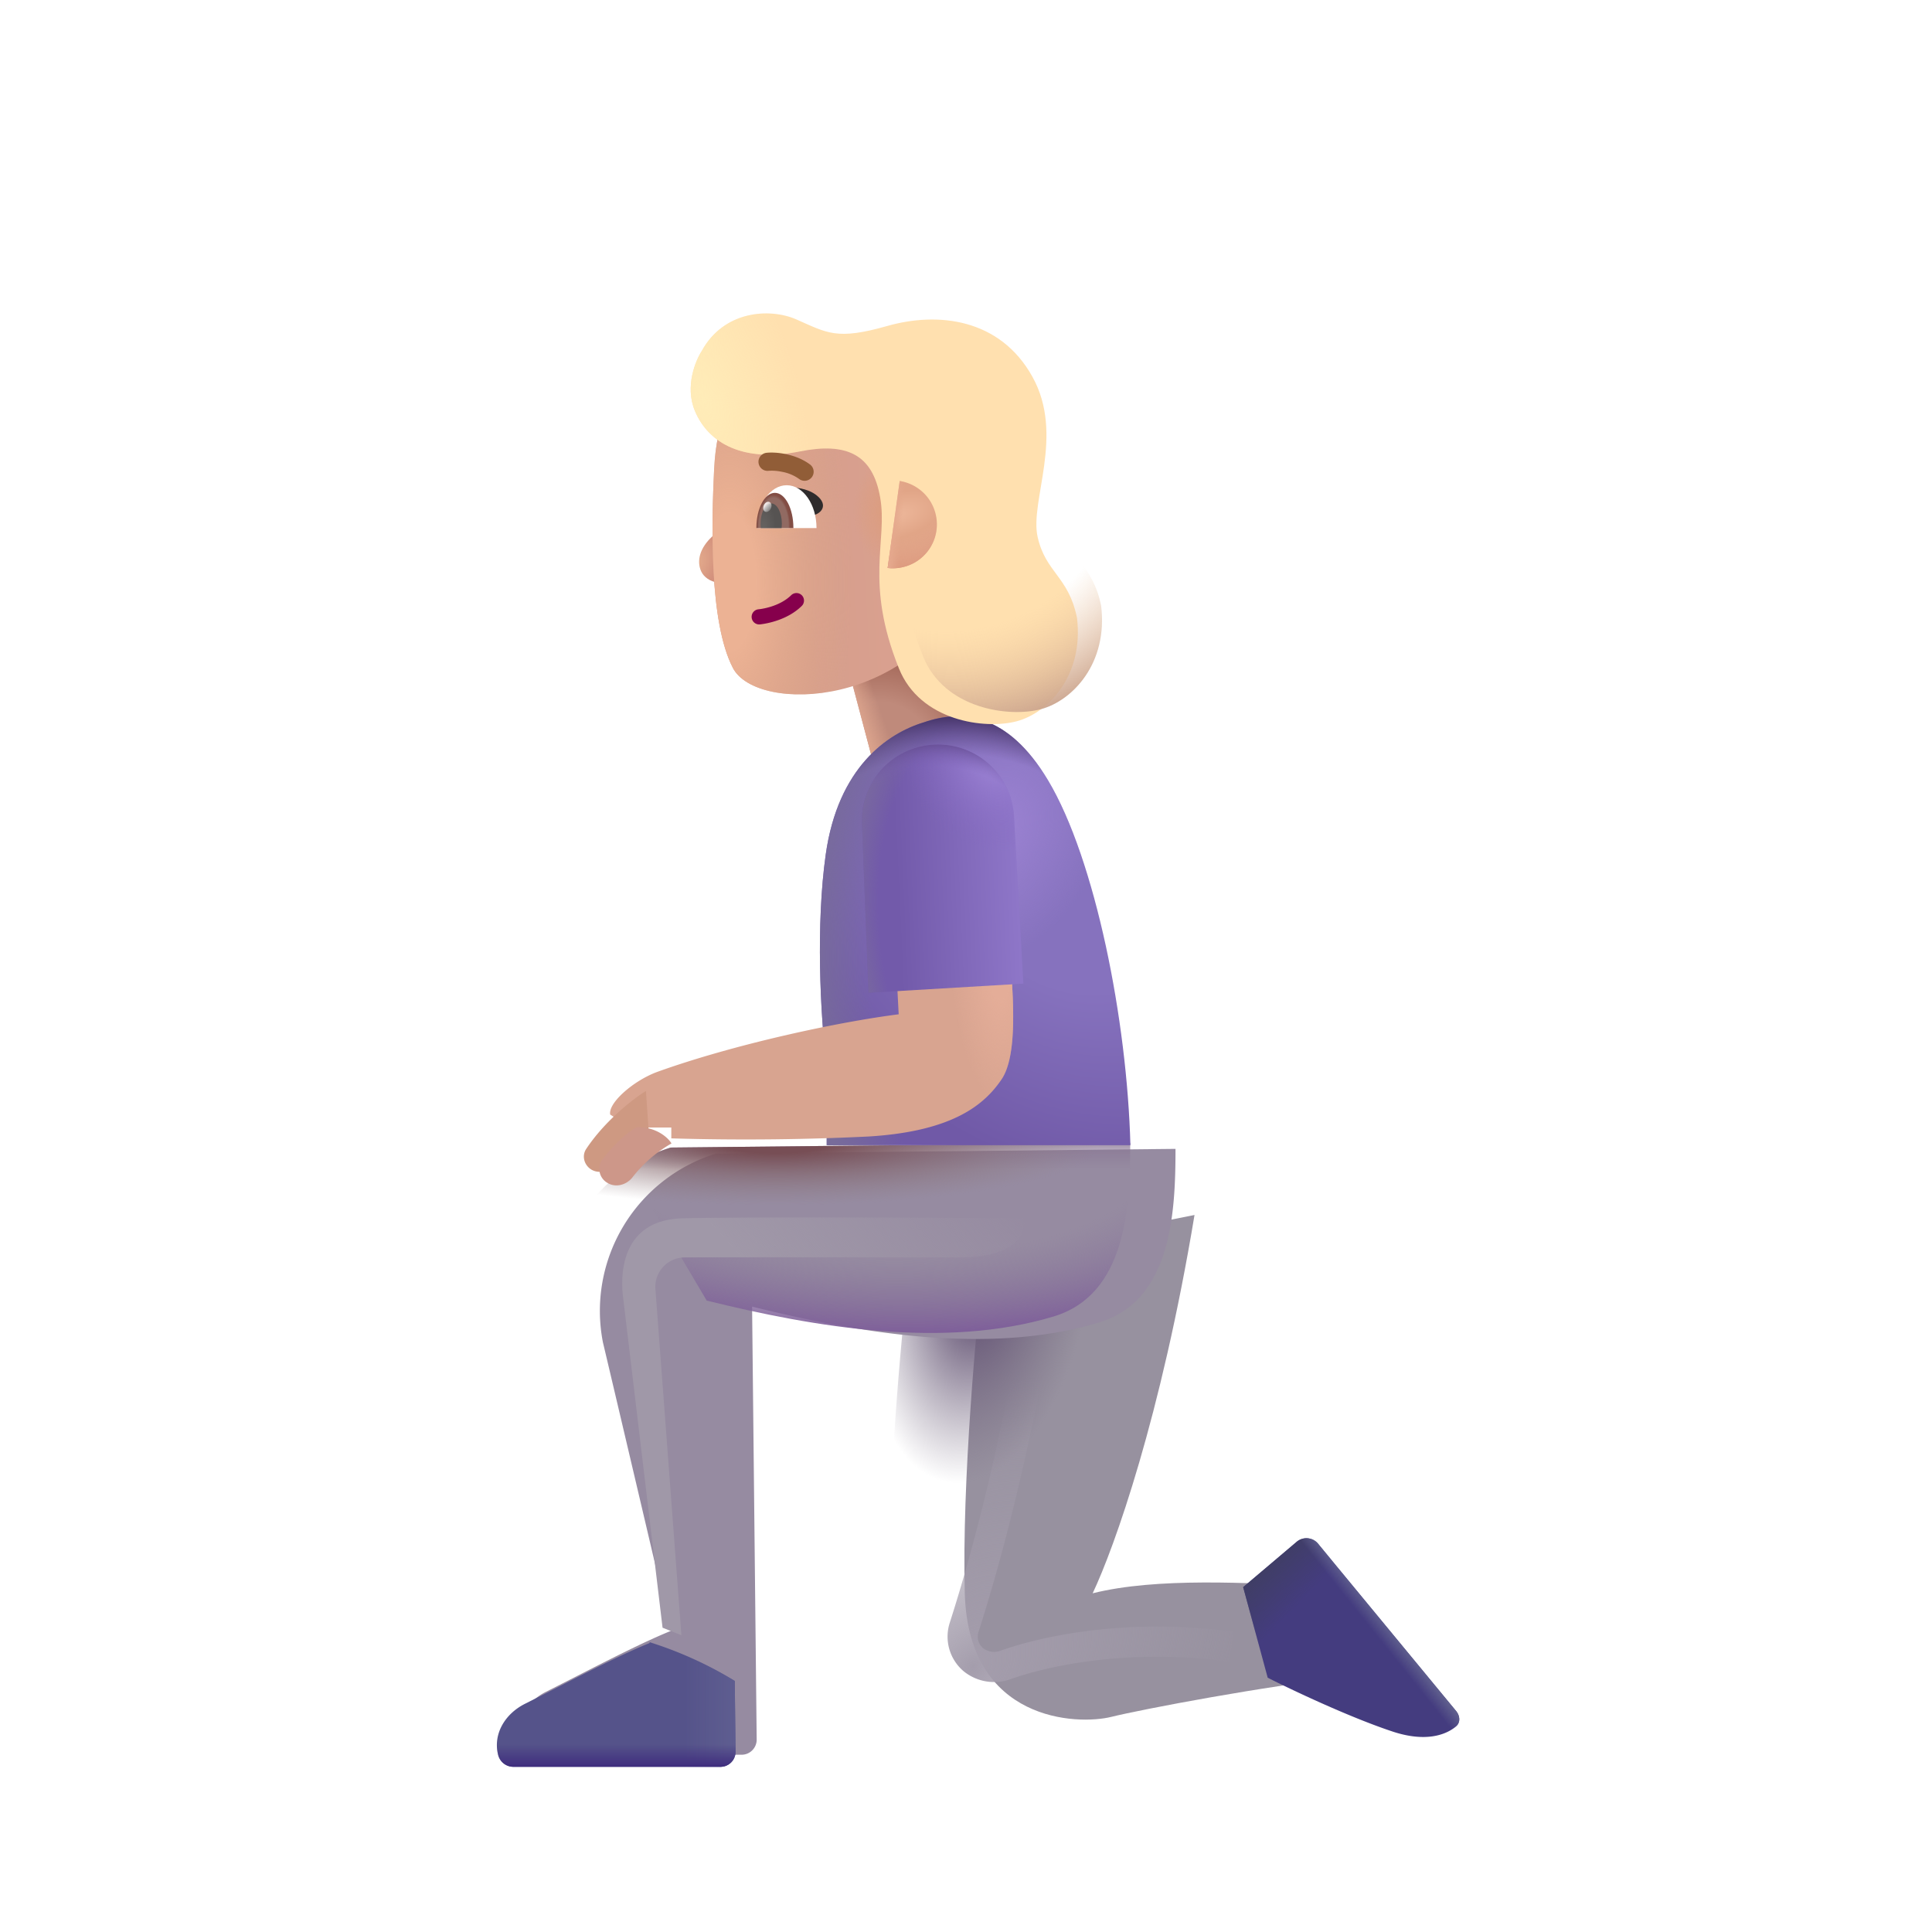 <svg xmlns="http://www.w3.org/2000/svg" width="1em" height="1em" viewBox="0 0 32 32"><g fill="none"><g filter="url(#IconifyId195ac99e25a590abd211809)"><path fill="#97919F" d="M14.73 26.64c-.05-1.838.196-4.492.32-5.57l3.485-.696c-.555 3.344-1.328 5.508-1.687 6.266c1.062-.266 2.578-.172 3.765-.117l.39 1.515c-1.233.125-3.339.523-3.843.648c-.562.141-2.371.086-2.43-2.046"/></g><g filter="url(#IconifyId195ac99e25a590abd211810)"><path stroke="url(#IconifyId195ac99e25a590abd211786)" stroke-width=".5" d="M17.208 21.616c-.138.941-.573 3.264-1.239 5.338a.5.5 0 0 0 .152.535a.55.55 0 0 0 .538.086c.689-.244 2.053-.526 3.737-.302"/></g><path fill="url(#IconifyId195ac99e25a590abd211787)" d="M14.73 26.64c-.05-1.838.196-4.492.32-5.57l3.485-.696c-.555 3.344-1.328 5.508-1.687 6.266c1.062-.266 2.578-.172 3.765-.117l.39 1.515c-1.233.125-3.339.523-3.843.648c-.562.141-2.371.086-2.43-2.046"/><g filter="url(#IconifyId195ac99e25a590abd211811)"><path fill="#968BA1" d="M9.236 22.132c.137.575.807 3.427 1.125 4.781c-.573.232-1.39.668-2.067 1.008c-.324.163-.533.495-.443.847a.26.26 0 0 0 .252.196h3.43a.25.25 0 0 0 .25-.253l-.076-7.169c1.787.442 3.937.808 5.747.262c1.2-.363 1.266-1.817 1.266-2.875l-7.61.078a2.726 2.726 0 0 0-1.874 3.125"/></g><path fill="url(#IconifyId195ac99e25a590abd211821)" d="M9.236 22.132c.137.575.807 3.427 1.125 4.781c-.573.232-1.39.668-2.067 1.008c-.324.163-.533.495-.443.847a.26.26 0 0 0 .252.196h3.43a.25.25 0 0 0 .25-.253l-.076-7.169c1.787.442 3.937.808 5.747.262c1.2-.363 1.266-1.817 1.266-2.875l-7.61.078a2.726 2.726 0 0 0-1.874 3.125"/><path fill="url(#IconifyId195ac99e25a590abd211788)" d="M9.236 22.132c.137.575.807 3.427 1.125 4.781c-.573.232-1.39.668-2.067 1.008c-.324.163-.533.495-.443.847a.26.26 0 0 0 .252.196h3.43a.25.25 0 0 0 .25-.253l-.076-7.169c1.787.442 3.937.808 5.747.262c1.2-.363 1.266-1.817 1.266-2.875l-7.61.078a2.726 2.726 0 0 0-1.874 3.125"/><path fill="url(#IconifyId195ac99e25a590abd211789)" d="M11.707 21.545v-.003c1.787.442 3.937.808 5.747.262c1.2-.363 1.266-1.817 1.266-2.875l-7.61.078q-.4.138-.702.336z"/><g filter="url(#IconifyId195ac99e25a590abd211812)"><path fill="#55538A" d="M11.77 27.542a6.3 6.3 0 0 0-1.413-.643l.004.014c-.433.175-1.005.467-1.55.746l-.517.262c-.324.163-.533.495-.443.847a.26.26 0 0 0 .252.196h3.43a.25.25 0 0 0 .25-.253z"/><path fill="url(#IconifyId195ac99e25a590abd211822)" d="M11.77 27.542a6.3 6.3 0 0 0-1.413-.643l.004.014c-.433.175-1.005.467-1.55.746l-.517.262c-.324.163-.533.495-.443.847a.26.26 0 0 0 .252.196h3.43a.25.25 0 0 0 .25-.253z"/><path fill="url(#IconifyId195ac99e25a590abd211823)" d="M11.77 27.542a6.3 6.3 0 0 0-1.413-.643l.004.014c-.433.175-1.005.467-1.55.746l-.517.262c-.324.163-.533.495-.443.847a.26.26 0 0 0 .252.196h3.43a.25.25 0 0 0 .25-.253z"/></g><g filter="url(#IconifyId195ac99e25a590abd211813)"><path fill="#443C7F" d="m21.476 25.788l-.885.75l.406 1.5c.39.198 1.35.653 2.063.89c.547.183.887.06 1.056-.083c.078-.065.066-.178 0-.257l-2.285-2.769a.25.25 0 0 0-.355-.031"/><path fill="url(#IconifyId195ac99e25a590abd211824)" d="m21.476 25.788l-.885.75l.406 1.5c.39.198 1.35.653 2.063.89c.547.183.887.06 1.056-.083c.078-.065.066-.178 0-.257l-2.285-2.769a.25.25 0 0 0-.355-.031"/><path fill="url(#IconifyId195ac99e25a590abd211825)" d="m21.476 25.788l-.885.75l.406 1.5c.39.198 1.35.653 2.063.89c.547.183.887.06 1.056-.083c.078-.065.066-.178 0-.257l-2.285-2.769a.25.25 0 0 0-.355-.031"/></g><path fill="url(#IconifyId195ac99e25a590abd211790)" d="M13.886 10.454h1.976v2.198h-1.976z" transform="rotate(-14.867 13.886 10.454)"/><path fill="url(#IconifyId195ac99e25a590abd211826)" d="M13.886 10.454h1.976v2.198h-1.976z" transform="rotate(-14.867 13.886 10.454)"/><path fill="url(#IconifyId195ac99e25a590abd211791)" d="M13.677 14.151c-.163 1.15-.094 2.637.016 3.528v1.289h5.03c-.054-2.063-.577-4.728-1.366-6.047c-.665-1.11-1.422-1.176-2.055-.957c-.606.183-1.422.75-1.625 2.187"/><path fill="url(#IconifyId195ac99e25a590abd211792)" d="M13.677 14.151c-.163 1.15-.094 2.637.016 3.528v1.289h5.03c-.054-2.063-.577-4.728-1.366-6.047c-.665-1.11-1.422-1.176-2.055-.957c-.606.183-1.422.75-1.625 2.187"/><path fill="url(#IconifyId195ac99e25a590abd211793)" d="M13.677 14.151c-.163 1.15-.094 2.637.016 3.528v1.289h5.03c-.054-2.063-.577-4.728-1.366-6.047c-.665-1.11-1.422-1.176-2.055-.957c-.606.183-1.422.75-1.625 2.187"/><path fill="url(#IconifyId195ac99e25a590abd211794)" d="M13.677 14.151c-.163 1.15-.094 2.637.016 3.528v1.289h5.03c-.054-2.063-.577-4.728-1.366-6.047c-.665-1.11-1.422-1.176-2.055-.957c-.606.183-1.422.75-1.625 2.187"/><g filter="url(#IconifyId195ac99e25a590abd211814)"><path fill="#D8A490" d="m14.685 17.1l-.04-.78l1.891-.126c.047.664.118 1.594-.148 1.985c-.266.39-.765.858-2.2.945a42 42 0 0 1-3.269.031v-.18h-.672l-.34-.214c-.039-.192.39-.568.79-.711c1.254-.45 2.96-.82 3.988-.95"/><path fill="url(#IconifyId195ac99e25a590abd211795)" d="m14.685 17.1l-.04-.78l1.891-.126c.047.664.118 1.594-.148 1.985c-.266.39-.765.858-2.2.945a42 42 0 0 1-3.269.031v-.18h-.672l-.34-.214c-.039-.192.39-.568.79-.711c1.254-.45 2.96-.82 3.988-.95"/></g><g filter="url(#IconifyId195ac99e25a590abd211815)"><path fill="#CE9982" d="m10.599 18.17l.043.634a4.3 4.3 0 0 0-.603.608a.27.27 0 0 1-.346.059c-.117-.073-.16-.224-.085-.339c.312-.472.795-.844.99-.961"/></g><g filter="url(#IconifyId195ac99e25a590abd211816)"><path fill="#CD9789" d="M10.552 18.769c.325-.003.516.178.57.27a2.2 2.2 0 0 0-.65.566c-.1.124-.278.17-.413.086a.266.266 0 0 1-.079-.39c.257-.329.48-.49.572-.532"/></g><path fill="url(#IconifyId195ac99e25a590abd211827)" d="M14.276 13.636a1.261 1.261 0 0 1 2.519-.119l.155 2.775l-2.566.152z"/><path fill="url(#IconifyId195ac99e25a590abd211796)" d="M14.276 13.636a1.261 1.261 0 0 1 2.519-.119l.155 2.775l-2.566.152z"/><path fill="url(#IconifyId195ac99e25a590abd211797)" d="M14.276 13.636a1.261 1.261 0 0 1 2.519-.119l.155 2.775l-2.566.152z"/><path fill="url(#IconifyId195ac99e25a590abd211798)" d="M14.276 13.636a1.261 1.261 0 0 1 2.519-.119l.155 2.775l-2.566.152z"/><g filter="url(#IconifyId195ac99e25a590abd211817)"><path fill="url(#IconifyId195ac99e25a590abd211828)" d="m10.318 21.468l.656 5.492l.312.125l-.43-5.73a.487.487 0 0 1 .482-.528c.926-.006 3.848 0 4.542 0c.812 0 1.094-.273 1.094-.648c-1.193-.01-4.677-.025-5.664 0s-1.04.862-.992 1.289"/></g><path fill="url(#IconifyId195ac99e25a590abd211799)" d="M11.792 8.89c.156-.147.23-.405.25-.496l.2.065v1.125c-.214.137-.538.081-.63-.124c-.078-.176-.015-.387.18-.57"/><g filter="url(#IconifyId195ac99e25a590abd211818)"><path fill="url(#IconifyId195ac99e25a590abd211829)" d="M12.03 7.953c.038-.802.297-1.188.42-1.3h3.732l.062 3.163c-.866 2.122-3.511 2.213-3.906 1.445c-.395-.767-.353-2.38-.309-3.308"/><path fill="url(#IconifyId195ac99e25a590abd211800)" d="M12.03 7.953c.038-.802.297-1.188.42-1.3h3.732l.062 3.163c-.866 2.122-3.511 2.213-3.906 1.445c-.395-.767-.353-2.38-.309-3.308"/><path fill="url(#IconifyId195ac99e25a590abd211801)" d="M12.03 7.953c.038-.802.297-1.188.42-1.3h3.732l.062 3.163c-.866 2.122-3.511 2.213-3.906 1.445c-.395-.767-.353-2.38-.309-3.308"/><path fill="url(#IconifyId195ac99e25a590abd211802)" d="M12.03 7.953c.038-.802.297-1.188.42-1.3h3.732l.062 3.163c-.866 2.122-3.511 2.213-3.906 1.445c-.395-.767-.353-2.38-.309-3.308"/></g><g filter="url(#IconifyId195ac99e25a590abd211819)"><path fill="#FFE0AF" d="M11.91 6.606c-.172-.41.016-.844.113-.992c.367-.672 1.128-.716 1.566-.524c.516.227.67.347 1.504.11c.837-.239 1.868-.13 2.407.84c.539.968-.047 2.058.086 2.652c.132.594.512.652.652 1.34c.117.953-.473 1.574-.996 1.714c-.524.141-1.602 0-1.953-.875c-.575-1.431-.184-2.109-.31-2.828c-.124-.718-.554-.921-1.335-.765c-.92.184-1.506-.126-1.734-.672"/><path fill="url(#IconifyId195ac99e25a590abd211803)" d="M11.91 6.606c-.172-.41.016-.844.113-.992c.367-.672 1.128-.716 1.566-.524c.516.227.67.347 1.504.11c.837-.239 1.868-.13 2.407.84c.539.968-.047 2.058.086 2.652c.132.594.512.652.652 1.34c.117.953-.473 1.574-.996 1.714c-.524.141-1.602 0-1.953-.875c-.575-1.431-.184-2.109-.31-2.828c-.124-.718-.554-.921-1.335-.765c-.92.184-1.506-.126-1.734-.672"/></g><path fill="url(#IconifyId195ac99e25a590abd211804)" d="M11.91 6.606c-.172-.41.016-.844.113-.992c.367-.672 1.128-.716 1.566-.524c.516.227.67.347 1.504.11c.837-.239 1.868-.13 2.407.84c.539.968-.047 2.058.086 2.652c.132.594.512.652.652 1.34c.117.953-.473 1.574-.996 1.714c-.524.141-1.602 0-1.953-.875c-.575-1.431-.184-2.109-.31-2.828c-.124-.718-.554-.921-1.335-.765c-.92.184-1.506-.126-1.734-.672"/><path fill="url(#IconifyId195ac99e25a590abd211805)" d="m14.702 9.407l.2-1.44a.727.727 0 0 1-.2 1.44"/><path fill="url(#IconifyId195ac99e25a590abd211806)" d="m14.702 9.407l.2-1.44a.727.727 0 0 1-.2 1.44"/><path fill="url(#IconifyId195ac99e25a590abd211830)" d="m14.702 9.407l.2-1.44a.727.727 0 0 1-.2 1.44"/><path fill="#86004C" fill-rule="evenodd" d="M13.281 9.86a.125.125 0 0 1-.002.177c-.238.234-.582.293-.691.305a.125.125 0 1 1-.026-.25c.094-.009.366-.06.542-.233a.125.125 0 0 1 .177.001" clip-rule="evenodd"/><g filter="url(#IconifyId195ac99e25a590abd211820)"><path fill="#915D37" fill-rule="evenodd" d="M13.049 7.714a.8.8 0 0 0-.217-.016a.15.15 0 1 1-.038-.298c.071-.008.187-.006.313.02c.128.025.278.076.409.173a.15.15 0 1 1-.179.241a.7.7 0 0 0-.288-.12" clip-rule="evenodd"/></g><path fill="#2F2C2D" d="M13.561 8.236c-.131-.132-.349-.162-.441-.16l.302.466c.147-.008.303-.143.14-.306"/><path fill="#fff" d="M12.536 8.747h.988c0-.392-.221-.71-.494-.71s-.494.318-.494.71"/><path fill="url(#IconifyId195ac99e25a590abd211807)" d="M13.141 8.747v-.004c0-.32-.137-.58-.306-.58c-.17 0-.307.26-.307.58v.004z"/><path fill="url(#IconifyId195ac99e25a590abd211808)" d="m12.946 8.747l.004-.073c0-.185-.079-.336-.176-.336s-.176.15-.176.336q0 .038.004.073z"/><ellipse cx="12.71" cy="8.395" fill="url(#IconifyId195ac99e25a590abd211831)" rx=".064" ry=".088" transform="rotate(24.61 12.71 8.395)"/><defs><radialGradient id="IconifyId195ac99e25a590abd211786" cx="0" cy="0" r="1" gradientTransform="matrix(3.484 -4.055 3.012 2.588 16.13 27.609)" gradientUnits="userSpaceOnUse"><stop stop-color="#A49DAC"/><stop offset="1" stop-color="#A49DAC" stop-opacity="0"/></radialGradient><radialGradient id="IconifyId195ac99e25a590abd211787" cx="0" cy="0" r="1" gradientTransform="matrix(-.531 3.296 -1.781 -.287 16.225 21.256)" gradientUnits="userSpaceOnUse"><stop offset=".189" stop-color="#6A5A7A"/><stop offset="1" stop-color="#766B81" stop-opacity="0"/></radialGradient><radialGradient id="IconifyId195ac99e25a590abd211788" cx="0" cy="0" r="1" gradientTransform="matrix(0 1.031 -5.38 0 12.849 18.929)" gradientUnits="userSpaceOnUse"><stop offset=".167" stop-color="#774E55"/><stop offset="1" stop-color="#8F7C7F" stop-opacity="0"/></radialGradient><radialGradient id="IconifyId195ac99e25a590abd211789" cx="0" cy="0" r="1" gradientTransform="matrix(-.109 3.141 -8.288 -.289 14.443 19.038)" gradientUnits="userSpaceOnUse"><stop offset=".558" stop-color="#857297" stop-opacity="0"/><stop offset=".971" stop-color="#7E5E9A"/></radialGradient><radialGradient id="IconifyId195ac99e25a590abd211790" cx="0" cy="0" r="1" gradientTransform="matrix(1.779 -.977 .893 1.626 13.847 12.73)" gradientUnits="userSpaceOnUse"><stop offset=".535" stop-color="#BF8A7B"/><stop offset="1" stop-color="#9E6051"/></radialGradient><radialGradient id="IconifyId195ac99e25a590abd211791" cx="0" cy="0" r="1" gradientTransform="matrix(-3.453 4 -4.995 -4.312 17.677 14.554)" gradientUnits="userSpaceOnUse"><stop offset=".317" stop-color="#8672BE"/><stop offset=".849" stop-color="#7059A7"/></radialGradient><radialGradient id="IconifyId195ac99e25a590abd211792" cx="0" cy="0" r="1" gradientTransform="rotate(120.981 4.328 11.534)scale(2.402 1.792)" gradientUnits="userSpaceOnUse"><stop stop-color="#9C83D3"/><stop offset="1" stop-color="#9C83D3" stop-opacity="0"/></radialGradient><radialGradient id="IconifyId195ac99e25a590abd211793" cx="0" cy="0" r="1" gradientTransform="matrix(-3.734 .234 -.426 -6.79 17.161 16.304)" gradientUnits="userSpaceOnUse"><stop offset=".723" stop-color="#786C9A" stop-opacity="0"/><stop offset="1" stop-color="#786C9A"/></radialGradient><radialGradient id="IconifyId195ac99e25a590abd211794" cx="0" cy="0" r="1" gradientTransform="matrix(-1.003 -6.918 5.207 -.755 16.152 18.463)" gradientUnits="userSpaceOnUse"><stop offset=".86" stop-color="#56427B" stop-opacity="0"/><stop offset=".968" stop-color="#342452"/></radialGradient><radialGradient id="IconifyId195ac99e25a590abd211795" cx="0" cy="0" r="1" gradientTransform="rotate(86.947 -.42 16.771)scale(2.347 .806)" gradientUnits="userSpaceOnUse"><stop offset=".238" stop-color="#E4AD98"/><stop offset="1" stop-color="#E4AD98" stop-opacity="0"/></radialGradient><radialGradient id="IconifyId195ac99e25a590abd211796" cx="0" cy="0" r="1" gradientTransform="matrix(-.835 1.062 -1.214 -.954 16.448 12.663)" gradientUnits="userSpaceOnUse"><stop stop-color="#9D84D5"/><stop offset="1" stop-color="#8366C0" stop-opacity="0"/></radialGradient><radialGradient id="IconifyId195ac99e25a590abd211797" cx="0" cy="0" r="1" gradientTransform="matrix(-2.719 .547 -1.023 -5.085 16.744 15.898)" gradientUnits="userSpaceOnUse"><stop offset=".756" stop-color="#79699E" stop-opacity="0"/><stop offset=".909" stop-color="#79699E"/></radialGradient><radialGradient id="IconifyId195ac99e25a590abd211798" cx="0" cy="0" r="1" gradientTransform="matrix(-.189 -3.344 2.7 -.152 15.613 15.61)" gradientUnits="userSpaceOnUse"><stop offset=".868" stop-color="#7A61B3" stop-opacity="0"/><stop offset="1" stop-color="#624A8D"/></radialGradient><radialGradient id="IconifyId195ac99e25a590abd211799" cx="0" cy="0" r="1" gradientTransform="matrix(.489 .269 -.384 .697 11.496 9.328)" gradientUnits="userSpaceOnUse"><stop offset=".101" stop-color="#E3AA8C"/><stop offset=".684" stop-color="#D3917D"/></radialGradient><radialGradient id="IconifyId195ac99e25a590abd211800" cx="0" cy="0" r="1" gradientTransform="matrix(-.844 -.047 .057 -1.029 15.176 8.65)" gradientUnits="userSpaceOnUse"><stop offset=".156" stop-color="#DD9C79"/><stop offset="1" stop-color="#DD9C79" stop-opacity="0"/></radialGradient><radialGradient id="IconifyId195ac99e25a590abd211801" cx="0" cy="0" r="1" gradientTransform="matrix(0 -5.188 2.016 0 12.28 9.838)" gradientUnits="userSpaceOnUse"><stop offset=".219" stop-color="#ECB294"/><stop offset="1" stop-color="#DBA486" stop-opacity="0"/></radialGradient><radialGradient id="IconifyId195ac99e25a590abd211802" cx="0" cy="0" r="1" gradientTransform="matrix(0 .391 -.609 0 13.108 8.698)" gradientUnits="userSpaceOnUse"><stop offset=".155" stop-color="#E6AA86"/><stop offset="1" stop-color="#E6AA86" stop-opacity="0"/></radialGradient><radialGradient id="IconifyId195ac99e25a590abd211803" cx="0" cy="0" r="1" gradientTransform="matrix(1.535 -.432 .925 3.289 12.053 6.416)" gradientUnits="userSpaceOnUse"><stop stop-color="#FFECB8"/><stop offset="1" stop-color="#FFECB8" stop-opacity="0"/></radialGradient><radialGradient id="IconifyId195ac99e25a590abd211804" cx="0" cy="0" r="1" gradientTransform="rotate(69.974 3.394 13.64)scale(6.692 5.22)" gradientUnits="userSpaceOnUse"><stop offset=".715" stop-color="#F0C9A1" stop-opacity="0"/><stop offset=".967" stop-color="#C9A28C"/></radialGradient><radialGradient id="IconifyId195ac99e25a590abd211805" cx="0" cy="0" r="1" gradientTransform="matrix(.727 -.211 .103 .355 14.854 8.534)" gradientUnits="userSpaceOnUse"><stop offset=".17" stop-color="#EBB497"/><stop offset="1" stop-color="#E1A587"/></radialGradient><radialGradient id="IconifyId195ac99e25a590abd211806" cx="0" cy="0" r="1" gradientTransform="matrix(.226 1.18 -1.229 .235 14.885 8.233)" gradientUnits="userSpaceOnUse"><stop offset=".556" stop-color="#E1A38B" stop-opacity="0"/><stop offset="1" stop-color="#DD9A7E"/></radialGradient><radialGradient id="IconifyId195ac99e25a590abd211807" cx="0" cy="0" r="1" gradientTransform="matrix(.273 0 0 .531 12.813 8.725)" gradientUnits="userSpaceOnUse"><stop offset=".895" stop-color="#916A62"/><stop offset="1" stop-color="#824D44"/></radialGradient><radialGradient id="IconifyId195ac99e25a590abd211808" cx="0" cy="0" r="1" gradientTransform="matrix(.25 0 0 .541 12.645 8.747)" gradientUnits="userSpaceOnUse"><stop stop-color="#666361"/><stop offset=".813" stop-color="#565352"/></radialGradient><filter id="IconifyId195ac99e25a590abd211809" width="7.28" height="8.609" x="14.724" y="20.124" color-interpolation-filters="sRGB" filterUnits="userSpaceOnUse"><feFlood flood-opacity="0" result="BackgroundImageFix"/><feBlend in="SourceGraphic" in2="BackgroundImageFix" result="shape"/><feColorMatrix in="SourceAlpha" result="hardAlpha" values="0 0 0 0 0 0 0 0 0 0 0 0 0 0 0 0 0 0 127 0"/><feOffset dx=".25" dy="-.25"/><feGaussianBlur stdDeviation=".375"/><feComposite in2="hardAlpha" k2="-1" k3="1" operator="arithmetic"/><feColorMatrix values="0 0 0 0 0.518 0 0 0 0 0.384 0 0 0 0 0.635 0 0 0 1 0"/><feBlend in2="shape" result="effect1_innerShadow_4002_253"/><feColorMatrix in="SourceAlpha" result="hardAlpha" values="0 0 0 0 0 0 0 0 0 0 0 0 0 0 0 0 0 0 127 0"/><feOffset dx="1"/><feGaussianBlur stdDeviation=".5"/><feComposite in2="hardAlpha" k2="-1" k3="1" operator="arithmetic"/><feColorMatrix values="0 0 0 0 0.494 0 0 0 0 0.467 0 0 0 0 0.522 0 0 0 1 0"/><feBlend in2="effect1_innerShadow_4002_253" result="effect2_innerShadow_4002_253"/></filter><filter id="IconifyId195ac99e25a590abd211810" width="5.734" height="7.279" x="15.195" y="21.08" color-interpolation-filters="sRGB" filterUnits="userSpaceOnUse"><feFlood flood-opacity="0" result="BackgroundImageFix"/><feBlend in="SourceGraphic" in2="BackgroundImageFix" result="shape"/><feGaussianBlur result="effect1_foregroundBlur_4002_253" stdDeviation=".25"/></filter><filter id="IconifyId195ac99e25a590abd211811" width="11.64" height="10.135" x="7.83" y="18.929" color-interpolation-filters="sRGB" filterUnits="userSpaceOnUse"><feFlood flood-opacity="0" result="BackgroundImageFix"/><feBlend in="SourceGraphic" in2="BackgroundImageFix" result="shape"/><feColorMatrix in="SourceAlpha" result="hardAlpha" values="0 0 0 0 0 0 0 0 0 0 0 0 0 0 0 0 0 0 127 0"/><feOffset dx=".75" dy=".1"/><feGaussianBlur stdDeviation=".375"/><feComposite in2="hardAlpha" k2="-1" k3="1" operator="arithmetic"/><feColorMatrix values="0 0 0 0 0.518 0 0 0 0 0.49 0 0 0 0 0.545 0 0 0 1 0"/><feBlend in2="shape" result="effect1_innerShadow_4002_253"/></filter><filter id="IconifyId195ac99e25a590abd211812" width="4.352" height="2.364" x="7.83" y="26.899" color-interpolation-filters="sRGB" filterUnits="userSpaceOnUse"><feFlood flood-opacity="0" result="BackgroundImageFix"/><feBlend in="SourceGraphic" in2="BackgroundImageFix" result="shape"/><feColorMatrix in="SourceAlpha" result="hardAlpha" values="0 0 0 0 0 0 0 0 0 0 0 0 0 0 0 0 0 0 127 0"/><feOffset dx=".4" dy=".3"/><feGaussianBlur stdDeviation=".25"/><feComposite in2="hardAlpha" k2="-1" k3="1" operator="arithmetic"/><feColorMatrix values="0 0 0 0 0.255 0 0 0 0 0.255 0 0 0 0 0.443 0 0 0 1 0"/><feBlend in2="shape" result="effect1_innerShadow_4002_253"/></filter><filter id="IconifyId195ac99e25a590abd211813" width="3.579" height="3.542" x="20.591" y="25.479" color-interpolation-filters="sRGB" filterUnits="userSpaceOnUse"><feFlood flood-opacity="0" result="BackgroundImageFix"/><feBlend in="SourceGraphic" in2="BackgroundImageFix" result="shape"/><feColorMatrix in="SourceAlpha" result="hardAlpha" values="0 0 0 0 0 0 0 0 0 0 0 0 0 0 0 0 0 0 127 0"/><feOffset dy="-.25"/><feGaussianBlur stdDeviation=".25"/><feComposite in2="hardAlpha" k2="-1" k3="1" operator="arithmetic"/><feColorMatrix values="0 0 0 0 0.247 0 0 0 0 0.169 0 0 0 0 0.486 0 0 0 1 0"/><feBlend in2="shape" result="effect1_innerShadow_4002_253"/></filter><filter id="IconifyId195ac99e25a590abd211814" width="6.876" height="3.179" x="9.905" y="15.994" color-interpolation-filters="sRGB" filterUnits="userSpaceOnUse"><feFlood flood-opacity="0" result="BackgroundImageFix"/><feBlend in="SourceGraphic" in2="BackgroundImageFix" result="shape"/><feColorMatrix in="SourceAlpha" result="hardAlpha" values="0 0 0 0 0 0 0 0 0 0 0 0 0 0 0 0 0 0 127 0"/><feOffset dx=".2" dy="-.2"/><feGaussianBlur stdDeviation=".5"/><feComposite in2="hardAlpha" k2="-1" k3="1" operator="arithmetic"/><feColorMatrix values="0 0 0 0 0.8 0 0 0 0 0.608 0 0 0 0 0.486 0 0 0 1 0"/><feBlend in2="shape" result="effect1_innerShadow_4002_253"/><feColorMatrix in="SourceAlpha" result="hardAlpha" values="0 0 0 0 0 0 0 0 0 0 0 0 0 0 0 0 0 0 127 0"/><feOffset dy="-.1"/><feGaussianBlur stdDeviation=".25"/><feComposite in2="hardAlpha" k2="-1" k3="1" operator="arithmetic"/><feColorMatrix values="0 0 0 0 0.761 0 0 0 0 0.502 0 0 0 0 0.545 0 0 0 1 0"/><feBlend in2="effect1_innerShadow_4002_253" result="effect2_innerShadow_4002_253"/></filter><filter id="IconifyId195ac99e25a590abd211815" width="1.171" height="1.439" x="9.571" y="18.071" color-interpolation-filters="sRGB" filterUnits="userSpaceOnUse"><feFlood flood-opacity="0" result="BackgroundImageFix"/><feBlend in="SourceGraphic" in2="BackgroundImageFix" result="shape"/><feColorMatrix in="SourceAlpha" result="hardAlpha" values="0 0 0 0 0 0 0 0 0 0 0 0 0 0 0 0 0 0 127 0"/><feOffset dx=".1" dy="-.1"/><feGaussianBlur stdDeviation=".125"/><feComposite in2="hardAlpha" k2="-1" k3="1" operator="arithmetic"/><feColorMatrix values="0 0 0 0 0.769 0 0 0 0 0.545 0 0 0 0 0.506 0 0 0 1 0"/><feBlend in2="shape" result="effect1_innerShadow_4002_253"/></filter><filter id="IconifyId195ac99e25a590abd211816" width="1.196" height="1.065" x="9.926" y="18.669" color-interpolation-filters="sRGB" filterUnits="userSpaceOnUse"><feFlood flood-opacity="0" result="BackgroundImageFix"/><feBlend in="SourceGraphic" in2="BackgroundImageFix" result="shape"/><feColorMatrix in="SourceAlpha" result="hardAlpha" values="0 0 0 0 0 0 0 0 0 0 0 0 0 0 0 0 0 0 127 0"/><feOffset dy="-.1"/><feGaussianBlur stdDeviation=".125"/><feComposite in2="hardAlpha" k2="-1" k3="1" operator="arithmetic"/><feColorMatrix values="0 0 0 0 0.773 0 0 0 0 0.549 0 0 0 0 0.522 0 0 0 1 0"/><feBlend in2="shape" result="effect1_innerShadow_4002_253"/></filter><filter id="IconifyId195ac99e25a590abd211817" width="8.168" height="8.42" x="9.556" y="19.415" color-interpolation-filters="sRGB" filterUnits="userSpaceOnUse"><feFlood flood-opacity="0" result="BackgroundImageFix"/><feBlend in="SourceGraphic" in2="BackgroundImageFix" result="shape"/><feGaussianBlur result="effect1_foregroundBlur_4002_253" stdDeviation=".375"/></filter><filter id="IconifyId195ac99e25a590abd211818" width="4.443" height="5.249" x="11.802" y="6.452" color-interpolation-filters="sRGB" filterUnits="userSpaceOnUse"><feFlood flood-opacity="0" result="BackgroundImageFix"/><feBlend in="SourceGraphic" in2="BackgroundImageFix" result="shape"/><feColorMatrix in="SourceAlpha" result="hardAlpha" values="0 0 0 0 0 0 0 0 0 0 0 0 0 0 0 0 0 0 127 0"/><feOffset dx="-.2" dy="-.2"/><feGaussianBlur stdDeviation=".5"/><feComposite in2="hardAlpha" k2="-1" k3="1" operator="arithmetic"/><feColorMatrix values="0 0 0 0 0.847 0 0 0 0 0.522 0 0 0 0 0.447 0 0 0 1 0"/><feBlend in2="shape" result="effect1_innerShadow_4002_253"/></filter><filter id="IconifyId195ac99e25a590abd211819" width="6.813" height="7.403" x="11.44" y="4.791" color-interpolation-filters="sRGB" filterUnits="userSpaceOnUse"><feFlood flood-opacity="0" result="BackgroundImageFix"/><feBlend in="SourceGraphic" in2="BackgroundImageFix" result="shape"/><feColorMatrix in="SourceAlpha" result="hardAlpha" values="0 0 0 0 0 0 0 0 0 0 0 0 0 0 0 0 0 0 127 0"/><feOffset dx="-.4" dy=".4"/><feGaussianBlur stdDeviation=".3"/><feComposite in2="hardAlpha" k2="-1" k3="1" operator="arithmetic"/><feColorMatrix values="0 0 0 0 1 0 0 0 0 0.973 0 0 0 0 0.737 0 0 0 1 0"/><feBlend in2="shape" result="effect1_innerShadow_4002_253"/><feColorMatrix in="SourceAlpha" result="hardAlpha" values="0 0 0 0 0 0 0 0 0 0 0 0 0 0 0 0 0 0 127 0"/><feOffset dy="-.2"/><feGaussianBlur stdDeviation=".25"/><feComposite in2="hardAlpha" k2="-1" k3="1" operator="arithmetic"/><feColorMatrix values="0 0 0 0 0.957 0 0 0 0 0.788 0 0 0 0 0.631 0 0 0 1 0"/><feBlend in2="effect1_innerShadow_4002_253" result="effect2_innerShadow_4002_253"/></filter><filter id="IconifyId195ac99e25a590abd211820" width="1.013" height=".568" x="12.563" y="7.396" color-interpolation-filters="sRGB" filterUnits="userSpaceOnUse"><feFlood flood-opacity="0" result="BackgroundImageFix"/><feBlend in="SourceGraphic" in2="BackgroundImageFix" result="shape"/><feColorMatrix in="SourceAlpha" result="hardAlpha" values="0 0 0 0 0 0 0 0 0 0 0 0 0 0 0 0 0 0 127 0"/><feOffset dx="-.1" dy=".1"/><feGaussianBlur stdDeviation=".1"/><feComposite in2="hardAlpha" k2="-1" k3="1" operator="arithmetic"/><feColorMatrix values="0 0 0 0 0.471 0 0 0 0 0.271 0 0 0 0 0.165 0 0 0 1 0"/><feBlend in2="shape" result="effect1_innerShadow_4002_253"/></filter><linearGradient id="IconifyId195ac99e25a590abd211821" x1="16.786" x2="16.786" y1="18.835" y2="19.366" gradientUnits="userSpaceOnUse"><stop stop-color="#897694"/><stop offset="1" stop-color="#897694" stop-opacity="0"/></linearGradient><linearGradient id="IconifyId195ac99e25a590abd211822" x1="11.911" x2="10.927" y1="28.101" y2="28.101" gradientUnits="userSpaceOnUse"><stop stop-color="#605F91"/><stop offset="1" stop-color="#605F91" stop-opacity="0"/></linearGradient><linearGradient id="IconifyId195ac99e25a590abd211823" x1="10.474" x2="10.474" y1="28.964" y2="28.593" gradientUnits="userSpaceOnUse"><stop stop-color="#3F2D7E"/><stop offset="1" stop-color="#3F2D7E" stop-opacity="0"/></linearGradient><linearGradient id="IconifyId195ac99e25a590abd211824" x1="20.936" x2="21.622" y1="26.054" y2="26.718" gradientUnits="userSpaceOnUse"><stop stop-color="#3F3E62"/><stop offset="1" stop-color="#3F3E62" stop-opacity="0"/></linearGradient><linearGradient id="IconifyId195ac99e25a590abd211825" x1="23.083" x2="22.868" y1="27.257" y2="27.429" gradientUnits="userSpaceOnUse"><stop offset=".098" stop-color="#60608E"/><stop offset="1" stop-color="#60608E" stop-opacity="0"/></linearGradient><linearGradient id="IconifyId195ac99e25a590abd211826" x1="13.874" x2="14.253" y1="12.262" y2="12.233" gradientUnits="userSpaceOnUse"><stop stop-color="#DCA48D"/><stop offset="1" stop-color="#DCA48D" stop-opacity="0"/></linearGradient><linearGradient id="IconifyId195ac99e25a590abd211827" x1="16.95" x2="14.885" y1="15.132" y2="15.226" gradientUnits="userSpaceOnUse"><stop stop-color="#8F77C9"/><stop offset="1" stop-color="#725AAA"/></linearGradient><linearGradient id="IconifyId195ac99e25a590abd211828" x1="10.306" x2="16.786" y1="25.851" y2="19.913" gradientUnits="userSpaceOnUse"><stop offset=".552" stop-color="#A098A8"/><stop offset="1" stop-color="#A098A8" stop-opacity="0"/></linearGradient><linearGradient id="IconifyId195ac99e25a590abd211829" x1="14.864" x2="12.002" y1="9.393" y2="9.565" gradientUnits="userSpaceOnUse"><stop stop-color="#D9A08F"/><stop offset="1" stop-color="#D39C87"/></linearGradient><linearGradient id="IconifyId195ac99e25a590abd211830" x1="14.799" x2="14.948" y1="8.602" y2="8.614" gradientUnits="userSpaceOnUse"><stop stop-color="#E5A88D"/><stop offset="1" stop-color="#E4A88B" stop-opacity="0"/></linearGradient><linearGradient id="IconifyId195ac99e25a590abd211831" x1="12.638" x2="12.825" y1="8.357" y2="8.418" gradientUnits="userSpaceOnUse"><stop stop-color="#fff"/><stop offset="1" stop-color="#fff" stop-opacity="0"/></linearGradient></defs></g></svg>